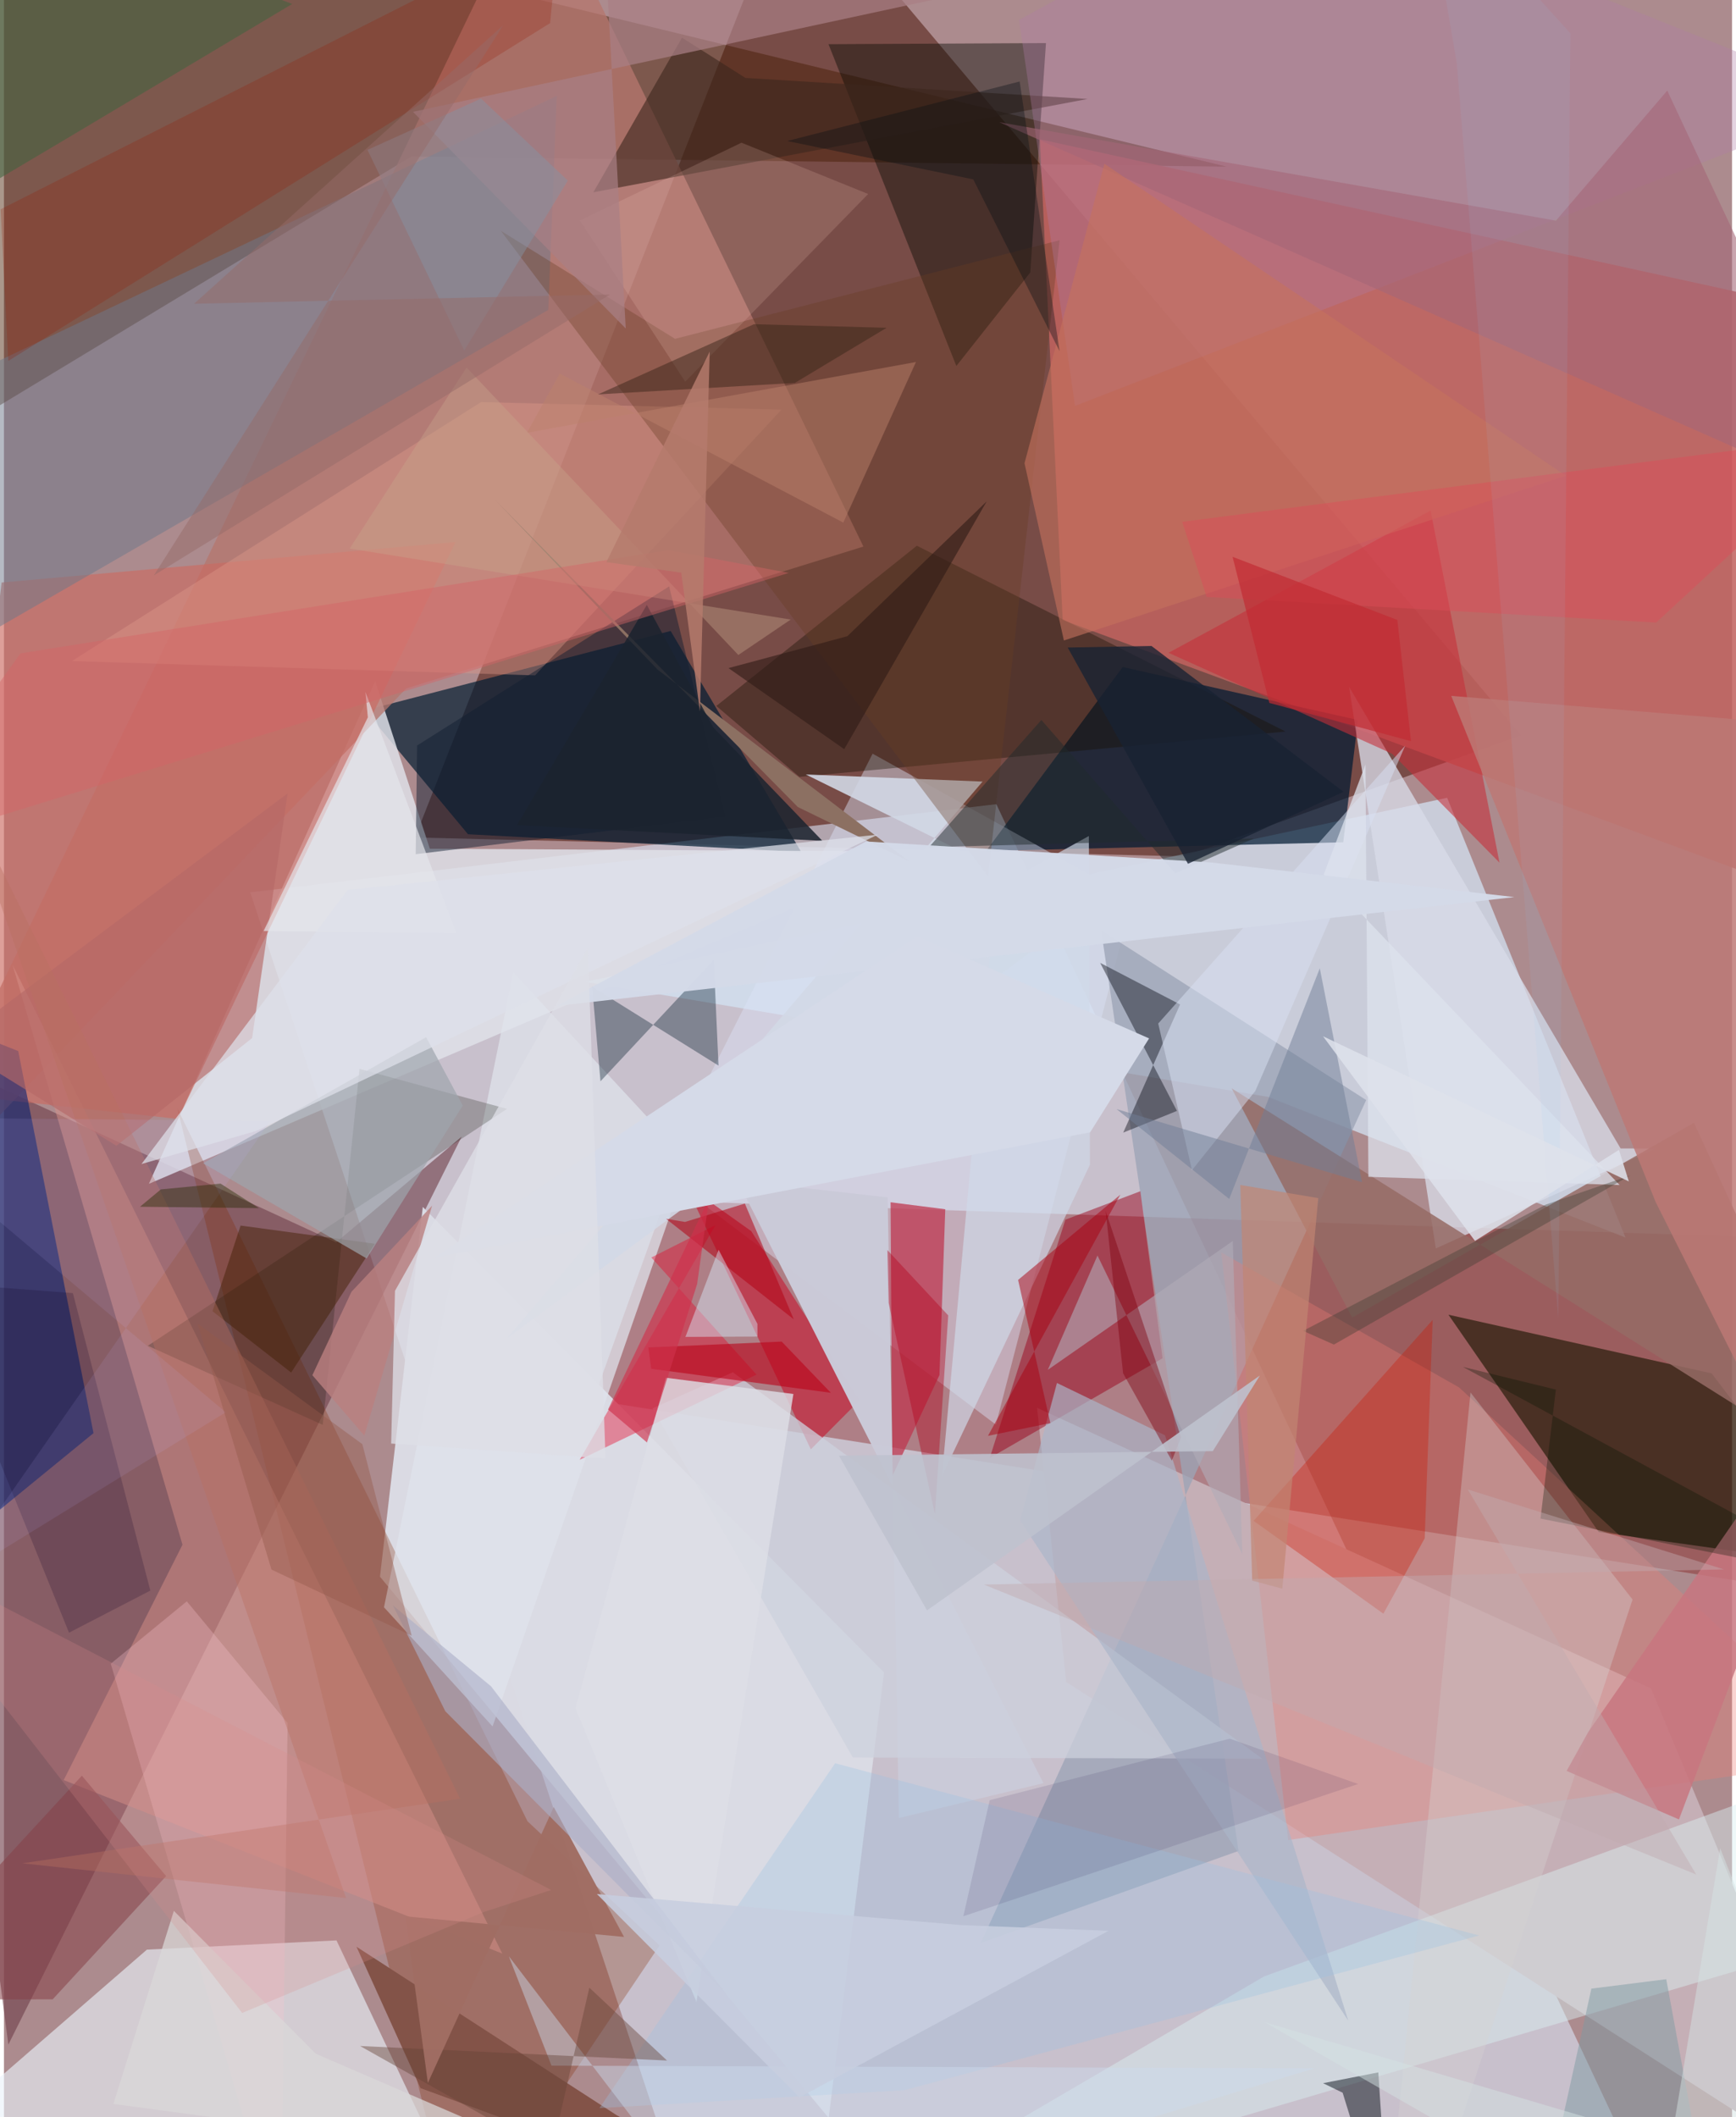 <svg xmlns="http://www.w3.org/2000/svg" width="228" height="278" viewBox="0 0 836 1024"><path fill="#ac8b8e" d="M0 0h836v1024H0z"/><path fill="#450e00" fill-opacity=".502" d="M733.896 355.636L570.98 414.21l-372.102-9.16L382.2-62z"/><path fill="#deebff" fill-opacity=".553" d="M480.083 388.95l-360.95 42.65 201.981 610.065L807.634 1086z"/><path fill="#7d0500" fill-opacity=".341" d="M898 773.915L285.065 677.23l34.648-96.466L898 600.085z"/><path fill="#d2e2f3" fill-opacity=".745" d="M698.18 385.866L281.239 474.9l330.373 55.65 172.854 68.017z"/><path fill="#441b00" fill-opacity=".455" d="M4.148-62L591.527 80.605 197.03 75.723-62 232.303z"/><path fill="#c0625e" fill-opacity=".859" d="M851.169 143.961L501.135 67.367l11.043 232.522L884.06 437.34z"/><path fill="#73434e" fill-opacity=".631" d="M-62 498.337L2.124 988.894l219.318-439.162-60.751 51.152z"/><path fill="#001c31" fill-opacity=".694" d="M174.654 343.584l49.832 59.915 161.223 8.604-63.182-106.929z"/><path fill="#e0e2e9" fill-opacity=".831" d="M206.026 410.502L179.6 329.495 70.108 572.575l375.41-160.693z"/><path fill="#b6766e" fill-opacity=".765" d="M-62 602.379l319.998-663.4L415.78 264.35 194.6 332.982z"/><path fill="#ebf3fa" fill-opacity=".631" d="M69.154 942.97l91.718-4.468L230.736 1086l-266.642-51.886z"/><path fill="#dadbe4" fill-opacity=".984" d="M398.983 1024.376l-217.07-261.783 20.72-178.829 223.13 225.135z"/><path fill="#c5afb6" d="M796.781 816.637L499.797 680.926l14.106 132.612L898 1059.898z"/><path fill="#011a32" fill-opacity=".71" d="M655.046 348.253l-113.805-25.621-66.107 88.961 172.782-4.212z"/><path fill="#1b1702" fill-opacity=".631" d="M698.812 635.894l72.679 105.1L898 758.71l-71.85-94.44z"/><path fill="#dbe3f6" fill-opacity=".447" d="M420.223 364.524l125.705 70.001-66.066 254.511L317.7 566.946z"/><path fill="#812900" fill-opacity=".278" d="M253.253 880.854L83.913 536.14 219.5 1086l97.673-145.053z"/><path fill="#0d0d05" fill-opacity=".439" d="M460.738 177.02l35.773-45.245 7.586-110.936-105.211.538z"/><path fill="#9da4b6" fill-opacity=".78" d="M597.268 895.233L530.776 449.95l128.227 82.106-186.407 407.63z"/><path fill="#be364f" fill-opacity=".741" d="M455.382 584.878l-2.803 80.171-22.78 48.828-.872-132.378z"/><path fill="#cb6b62" fill-opacity=".647" d="M84.215 541.21l134.239-279.061L-1.14 281.741l-28.948 246.942z"/><path fill="#d79189" fill-opacity=".494" d="M86.37 747.128L28.897 860.96l212.196 83.923L4.188 466.724z"/><path fill="#001e72" fill-opacity=".561" d="M-62 481.056v298.208l105.32-86.108-36.41-184.79z"/><path fill="#170f02" fill-opacity=".373" d="M344.633 341.455l97-77.512 178.384 89.89-235.192 21.91z"/><path fill="#9a051d" fill-opacity=".494" d="M560.509 656.934l-10.755-80.777-36.268 13.756-36.608 115.284z"/><path fill="#d9dbe9" fill-opacity=".765" d="M799.127 555.522l-17.04-.06L650.745 332.23l41.943 271.605z"/><path fill="#6e798a" fill-opacity=".51" d="M-62 202.775L267.447 46.357l-4.121 103.537L-62 337.696z"/><path fill="#c32038" fill-opacity=".663" d="M390.343 701.001l23.575-23.711-52.407-81.833-31.879-22.68z"/><path fill="#ee7b73" fill-opacity=".333" d="M588.9 605.759l32.354 284.202L898 850.047 703.938 671.046z"/><path fill="#cacad8" fill-opacity=".984" d="M354.762 570.923l148.115 291.534-69.914 16.844-5.448-300.168z"/><path fill="#daeff3" fill-opacity=".459" d="M898 935.6L387.313 1086 609.6 955.94l229.818-83.674z"/><path fill="#956b65" fill-opacity=".851" d="M898 717.589l-80.432-174.506-165.331 94.19-58.31-110.881z"/><path fill="#e0e4ec" fill-opacity=".733" d="M236.382 835.027l94.837-273.156-84.81-91.566-62.556 307.075z"/><path fill="#c6303a" fill-opacity=".58" d="M563.376 315.739l108.212 48.835 51.91 52.663-33.342-170.287z"/><path fill="#cdd1dd" fill-opacity=".741" d="M608.7 850.625l-198.026-.564-96.885-168.884 38.812-17.453z"/><path fill="#0c0f00" fill-opacity=".224" d="M172.02 516.978l-17.803 172.177-84.634-38.261 173.786-114.576z"/><path fill="#d2d8e6" fill-opacity=".886" d="M522.922 441.183L243.376 647.255l230.05-269.232-85.543-3.446z"/><path fill="#d5d3d4" fill-opacity=".357" d="M709.476 673.518l78.392 100.11-89.58 272.264-24.082-18.74z"/><path fill="#01192b" fill-opacity=".361" d="M284.536 477.243l61.15 38.15-2.303-51.091-54.799 58.676z"/><path fill="#e60529" fill-opacity=".4" d="M278.53 706.059l65.673-113.516-31.026 15.664 50.89 56.65z"/><path fill="#df9b8a" fill-opacity=".392" d="M32.805 319.745l224.145 6.915L376.195 198.1l-145.37-3.624z"/><path fill="#cd1602" fill-opacity=".329" d="M691.171 638.37l-3.862 105.656-19.975 36.469-62.794-44.905z"/><path fill="#673e24" fill-opacity=".349" d="M240.4 111.664l84.236 52.218 186.068-47.71-34.62 307.754z"/><path fill="#825347" fill-opacity=".984" d="M296.286 1022.962l-125.751-81.4 30.997 68.394L409.092 1086z"/><path fill="#00030e" fill-opacity=".412" d="M530.31 465.704l37.155 71.6-25.994 10.505 27.507-61.98z"/><path fill="#bc7975" fill-opacity=".839" d="M866.781 350.263L700.15 336.579l98.93 244.894L898 778.1z"/><path fill="#3c271d" fill-opacity=".6" d="M358.707 37.688l-30.69-19.471-42.89 74.793L524.22 47.87z"/><path fill="#d0d9e9" fill-opacity=".675" d="M480.01 429.169l-26.277 284.899 71.634-150.749-.523-158.967z"/><path fill="#d9e1f2" fill-opacity=".494" d="M558.397 495.052l16.344 70.902 30.627-38.286 72.538-167.071z"/><path fill="#b0abb7" fill-opacity=".6" d="M529.015 607.247l-24.033 55.299 89.486-62.316 4.611 151.435z"/><path fill="#ae7da5" fill-opacity=".333" d="M621.505-62L491.075 9.657l27.076 186.656L898 48.987z"/><path fill="#f9c6d0" fill-opacity=".29" d="M51.674 804.675l36.773-30.16 48.774 58.855-3.245 252.63z"/><path fill="#071017" fill-opacity=".49" d="M664.865 1002.347l5.551 83.653-22.801-73.83-9.462-4.603z"/><path fill="#abb6c9" fill-opacity=".678" d="M491.583 735.419l158.76 241.918-88.644-283.13-52.29-25.306z"/><path fill="#f9c8bc" fill-opacity=".176" d="M418.073 93.83l-61.274-24.81-78.192 37.61 50.975 77.964z"/><path fill="#a87f84" fill-opacity=".718" d="M291.021-21.64l274.89-3.543-368.024 79.27L300.795 158.88z"/><path fill="#854148" fill-opacity=".549" d="M-62 967.11l85.57-.097L78.46 907.4l-40.77-48.553z"/><path fill="#212b2d" fill-opacity=".482" d="M604.699 405.548l-38.039 16.848-64.791-74.17-54.377 61.52z"/><path fill="#dddee6" fill-opacity=".808" d="M276.49 826.203l58.52 142.037 46.9-294.015-61.674-7.851z"/><path fill="#432106" fill-opacity=".482" d="M138.937 663.856l-38.059-29.665 13.597-41.428 64.991 8.807z"/><path fill="#971a00" fill-opacity=".227" d="M-1.625 101.229l3.72 73.35L264.221 11.158l4.543-46.611z"/><path fill="#111e30" fill-opacity=".482" d="M321.804 283.611l-121.95 76.96-.656 52.576 149.866-18.235z"/><path fill="#9bc1e2" fill-opacity=".306" d="M288.063 1019.628l114.04-166.806 311.548 83.305-278.02 74.818z"/><path fill="#b56967" fill-opacity=".651" d="M54.402 554.2l-79.228-49.056 162.047-121.406-17.168 118.34z"/><path fill="#c77680" fill-opacity=".847" d="M755.97 856.53l10.466-18.819L898 647.79l-87.68 232.203z"/><path fill="#bb816b" fill-opacity=".475" d="M268.865 180.673l137.19 72.091 35.14-77.669-188.216 34.235z"/><path fill="#a46777" fill-opacity=".596" d="M750.799 106.717l53.858-62.894L898 243.289 481.51 59.109z"/><path fill="#dde2ed" fill-opacity=".741" d="M638.48 422.945l143.114 150.202-121.52-3.951-1.415-199.416z"/><path fill="#382519" fill-opacity=".478" d="M427.006 158.54l-44.404 26.66-95.2 5.561 75.424-33.954z"/><path fill="#7e000e" fill-opacity=".435" d="M532.96 585.657l8.44 78.555 23.579 42.222 4.487-11.207z"/><path fill="#8c7062" d="M384.027 390.314l-146.74-148.872 78.902 82.399 121.77 92.766z"/><path fill="#43643f" fill-opacity=".576" d="M-62 121.812l94.324-55.968L139.423 1.933-25.99-62z"/><path fill="#b3001b" fill-opacity=".4" d="M456.816 636.22l-6.437 96.097-22.409-102.14-.613-25.576z"/><path fill="#c4715d" fill-opacity=".6" d="M493.71 224.052l38.65-144.837 223.245 150.86-242.836 79.702z"/><path fill="#bb0319" fill-opacity=".596" d="M313.135 662.04l-1.408-10.322 64.51-2.838 23.791 24.77z"/><path fill="#9ea5ad" fill-opacity=".69" d="M204.235 501.662L96.39 562.652l79.055 46.033 46.51-73.992z"/><path fill="#6f7f96" fill-opacity=".494" d="M538.203 536.412l54.534 43.486 43.827-111.552 20.45 103.475z"/><path fill="#cddced" fill-opacity=".447" d="M264.886 999.089l369.223 1.254L351.016 1086 244.241 946.174z"/><path fill="#d4dae9" fill-opacity=".969" d="M267.118 486.573l149.897-79.585 166.741 10.134 146.926 16.763z"/><path fill="#b87062" fill-opacity=".396" d="M-22.797 376.578l188.304 541.456-156.7-16.818 211.889-31.23z"/><path fill="#b30215" fill-opacity=".545" d="M320.281 589.48l9.196 1.531 28.946-8.891 23.663 55.985z"/><path fill="#110024" fill-opacity=".2" d="M31.469 789.675l39.348-20.36L33.332 625.43l-70.501-5.35z"/><path fill="#bdb7ff" fill-opacity=".106" d="M-27.197 765.878L107.27 683.08-62 540.363l190.865 1.828z"/><path fill="#664336" fill-opacity=".427" d="M283.192 961.367l37.597 35.249-148.505-7.036 92.465 52.087z"/><path fill="#d7edfd" fill-opacity=".443" d="M329.677 646.613l16.046-42.145 18.785 35.838.008 6.141z"/><path fill="#19013b" fill-opacity=".102" d="M592.999 840.937l-116.121 29.738-12.762 56.155 190.962-63.963z"/><path fill="#7e9ba2" fill-opacity=".494" d="M804.171 957.27L827.864 1086l-86.675-2.957 26.763-121.22z"/><path fill="#dc4d57" fill-opacity=".459" d="M799.274 301.113L898 209.948l-328.02 42.448 11.855 36.326z"/><path fill="#3a3c2f" fill-opacity=".365" d="M745.81 582.657l41.034-14.17-143.458 81.84-14.913-6.641z"/><path fill="#2f1c16" fill-opacity=".604" d="M475.428 242.487l-67.421 65.232-57.503 15.42 55.988 39.208z"/><path fill="#001403" fill-opacity=".294" d="M743.346 734.481L898 765.192l-192.201-104.07 44.968 10.971z"/><path fill="#c9a58c" fill-opacity=".396" d="M167.267 265.301l213.335 34.359-25.335 17.133-131.472-139.041z"/><path fill="#c18573" fill-opacity=".682" d="M603.867 764.486l14.565 3.9 17.391-188.894-37.718-6.366z"/><path fill="#cf314b" fill-opacity=".639" d="M335.341 621.012l-24.276 76.651-18.83-15.938 48.909-102.183z"/><path fill="#a90011" fill-opacity=".498" d="M540.074 577.816l-49.468 41.247 15.62 69.24-30.185 6.163z"/><path fill="#e5e6ec" fill-opacity=".682" d="M174.878 334.68l1.16 12.274-50.419 103.334 93.151.962z"/><path fill="#a06d63" fill-opacity=".98" d="M205.073 1007.42l60.907-133.43 34 62.832-105.76-9.976z"/><path fill="#acaec7" fill-opacity=".608" d="M213.498 827.655l-25.389-51.25 47.518 39.188 113.791 148.78z"/><path fill="#8691a3" fill-opacity=".475" d="M222.67 169.547l50.113-82.209-41.959-39.657-54.969 24.805z"/><path fill="#172233" fill-opacity=".78" d="M648.046 382.973l-92.887-70.534-40.545.75 58.181 104.59z"/><path fill="#dad8d9" fill-opacity=".729" d="M276.697 1047.672L52.95 1017.595l29.242-93.39 68.7 69.153z"/><path fill="#ba7f80" fill-opacity=".808" d="M149.203 665.132l18.913-40.336 39.025-41.673-32.802 111.229z"/><path fill="#bfc2ce" fill-opacity=".886" d="M584.81 701.862l22.774-36.578-161.035 113.593-42.605-74.826z"/><path fill="#1b232f" fill-opacity=".859" d="M311 292.56l32.23 59.369 52.697 54.757-147.774-7.598z"/><path fill="#d46567" fill-opacity=".443" d="M8.021 316.023L-62 413.08 379.644 277.1l-58.05-11.039z"/><path fill="#080f15" fill-opacity=".357" d="M378.916 68.206L491.362 39.41l19.314 130.445-41.745-83.091z"/><path fill="#d5dae8" d="M208.335 608.263l317.133-60.6 28.512-45.42-112.142-49.398z"/><path fill="#95584a" fill-opacity=".42" d="M93.64 640.152l35.779 119.003 67.826 31.988-23.865-92.642z"/><path fill="#c22b32" fill-opacity=".682" d="M674.072 299.853l-79.703-30.542 17.787 70.67 68.53 18.494z"/><path fill="#b57b6d" fill-opacity=".839" d="M341.432 170.027l-4.726 174.024-9.048-67.065-36.224-5.119z"/><path fill="#242901" fill-opacity=".42" d="M75.894 575.277l-10.091 8.39 57.522.67-18.54-11.866z"/><path fill="#c7cedf" fill-opacity=".878" d="M463.545 931.128l-176.678-15.039 97.993 98.338 149.504-80.572z"/><path fill="#dee1ea" fill-opacity=".725" d="M66.53 562.999l55.573-16.026 300.684-143.288-256.51 26.73z"/><path fill="#c1aaaf" fill-opacity=".447" d="M818.684 906.642L708.17 720.405l123.96 38.668-358.061 7.32z"/><path fill="#91cbf9" fill-opacity=".09" d="M702.847 30.478L686.993-62l70.808 78.117-5.856 621.919z"/><path fill="#da8b8d" fill-opacity=".231" d="M-62 745.119l177.231 228.482 117.224-48.932 32.306-10.553z"/><path fill="#dee2eb" fill-opacity=".859" d="M781.292 556.141l-69.646 44.06-73.53-98.998 147.94 70.199z"/><path fill="#d5e2e3" fill-opacity=".49" d="M798.184 1086l-188.24-107.894L898 1063.192l-67.745-169.226z"/><path fill="#966a69" fill-opacity=".49" d="M72.491 278.308L241.53 12.192 91.974 146.913l201.264-4.486z"/><path fill="#dddfe6" fill-opacity=".776" d="M282.492 458.342l8.537 247.14-103.712-7.29 1.848-73.845z"/></svg>
